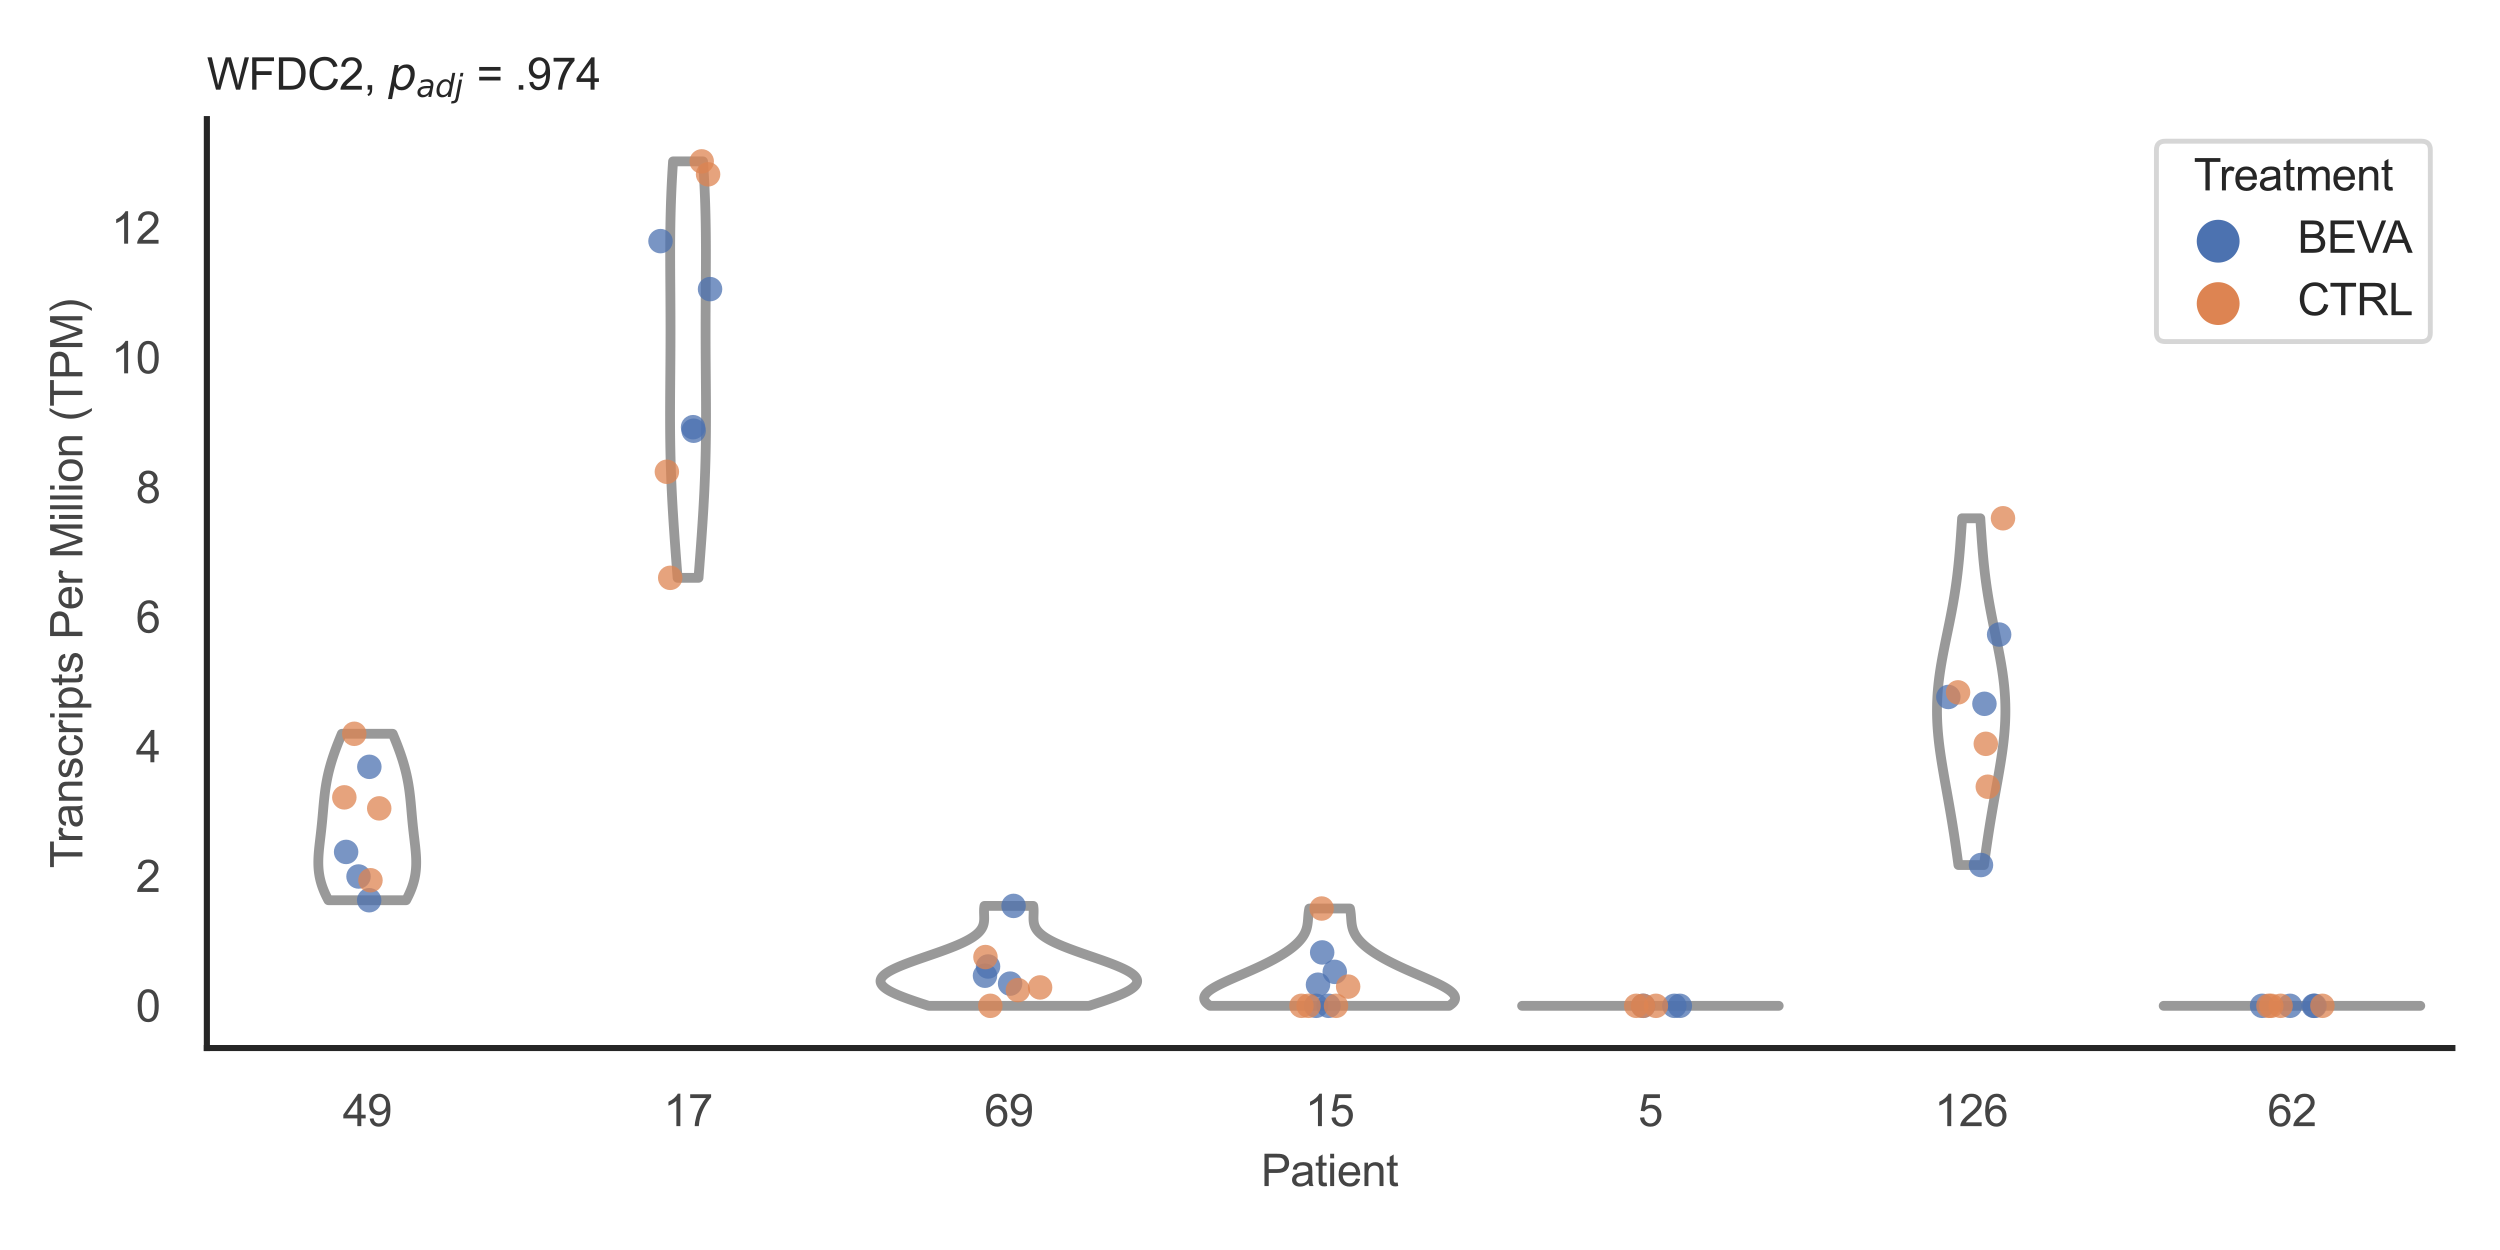 <?xml version="1.0" encoding="utf-8" standalone="no"?>
<!DOCTYPE svg PUBLIC "-//W3C//DTD SVG 1.1//EN"
  "http://www.w3.org/Graphics/SVG/1.1/DTD/svg11.dtd">
<svg xmlns:xlink="http://www.w3.org/1999/xlink" width="510.236pt" height="255.118pt" viewBox="0 0 510.236 255.118" xmlns="http://www.w3.org/2000/svg" version="1.1">
 <defs>
  <style type="text/css">*{stroke-linejoin: round; stroke-linecap: butt}</style>
 </defs>
 <g id="figure_1">
  <g id="patch_1">
   <path d="M 0 255.118 
L 510.236 255.118 
L 510.236 0 
L 0 0 
z
" style="fill: #ffffff"/>
  </g>
  <g id="axes_1">
   <g id="patch_2">
    <path d="M 42.22 213.898 
L 500.516 213.898 
L 500.516 24.32 
L 42.22 24.32 
z
" style="fill: #ffffff"/>
   </g>
   <g id="matplotlib.axis_1">
    <g id="xtick_1">
     <g id="text_1">
      <!-- 49 -->
      <g style="fill: #444444" transform="translate(69.951 229.84)scale(0.09 -0.09)">
       <defs>
        <path id="ArialMT-34" d="M 2069 0 
L 2069 1097 
L 81 1097 
L 81 1613 
L 2172 4581 
L 2631 4581 
L 2631 1613 
L 3250 1613 
L 3250 1097 
L 2631 1097 
L 2631 0 
L 2069 0 
z
M 2069 1613 
L 2069 3678 
L 634 1613 
L 2069 1613 
z
" transform="scale(0.016)"/>
        <path id="ArialMT-39" d="M 350 1059 
L 891 1109 
Q 959 728 1153 556 
Q 1347 384 1650 384 
Q 1909 384 2104 503 
Q 2300 622 2425 820 
Q 2550 1019 2634 1356 
Q 2719 1694 2719 2044 
Q 2719 2081 2716 2156 
Q 2547 1888 2255 1720 
Q 1963 1553 1622 1553 
Q 1053 1553 659 1965 
Q 266 2378 266 3053 
Q 266 3750 677 4175 
Q 1088 4600 1706 4600 
Q 2153 4600 2523 4359 
Q 2894 4119 3086 3673 
Q 3278 3228 3278 2384 
Q 3278 1506 3087 986 
Q 2897 466 2520 194 
Q 2144 -78 1638 -78 
Q 1100 -78 759 220 
Q 419 519 350 1059 
z
M 2653 3081 
Q 2653 3566 2395 3850 
Q 2138 4134 1775 4134 
Q 1400 4134 1122 3828 
Q 844 3522 844 3034 
Q 844 2597 1108 2323 
Q 1372 2050 1759 2050 
Q 2150 2050 2401 2323 
Q 2653 2597 2653 3081 
z
" transform="scale(0.016)"/>
       </defs>
       <use xlink:href="#ArialMT-34"/>
       <use xlink:href="#ArialMT-39" x="55.615"/>
      </g>
     </g>
    </g>
    <g id="xtick_2">
     <g id="text_2">
      <!-- 17 -->
      <g style="fill: #444444" transform="translate(135.421 229.84)scale(0.09 -0.09)">
       <defs>
        <path id="ArialMT-31" d="M 2384 0 
L 1822 0 
L 1822 3584 
Q 1619 3391 1289 3197 
Q 959 3003 697 2906 
L 697 3450 
Q 1169 3672 1522 3987 
Q 1875 4303 2022 4600 
L 2384 4600 
L 2384 0 
z
" transform="scale(0.016)"/>
        <path id="ArialMT-37" d="M 303 3981 
L 303 4522 
L 3269 4522 
L 3269 4084 
Q 2831 3619 2401 2847 
Q 1972 2075 1738 1259 
Q 1569 684 1522 0 
L 944 0 
Q 953 541 1156 1306 
Q 1359 2072 1739 2783 
Q 2119 3494 2547 3981 
L 303 3981 
z
" transform="scale(0.016)"/>
       </defs>
       <use xlink:href="#ArialMT-31"/>
       <use xlink:href="#ArialMT-37" x="55.615"/>
      </g>
     </g>
    </g>
    <g id="xtick_3">
     <g id="text_3">
      <!-- 69 -->
      <g style="fill: #444444" transform="translate(200.892 229.84)scale(0.09 -0.09)">
       <defs>
        <path id="ArialMT-36" d="M 3184 3459 
L 2625 3416 
Q 2550 3747 2413 3897 
Q 2184 4138 1850 4138 
Q 1581 4138 1378 3988 
Q 1113 3794 959 3422 
Q 806 3050 800 2363 
Q 1003 2672 1297 2822 
Q 1591 2972 1913 2972 
Q 2475 2972 2870 2558 
Q 3266 2144 3266 1488 
Q 3266 1056 3080 686 
Q 2894 316 2569 119 
Q 2244 -78 1831 -78 
Q 1128 -78 684 439 
Q 241 956 241 2144 
Q 241 3472 731 4075 
Q 1159 4600 1884 4600 
Q 2425 4600 2770 4297 
Q 3116 3994 3184 3459 
z
M 888 1484 
Q 888 1194 1011 928 
Q 1134 663 1356 523 
Q 1578 384 1822 384 
Q 2178 384 2434 671 
Q 2691 959 2691 1453 
Q 2691 1928 2437 2201 
Q 2184 2475 1800 2475 
Q 1419 2475 1153 2201 
Q 888 1928 888 1484 
z
" transform="scale(0.016)"/>
       </defs>
       <use xlink:href="#ArialMT-36"/>
       <use xlink:href="#ArialMT-39" x="55.615"/>
      </g>
     </g>
    </g>
    <g id="xtick_4">
     <g id="text_4">
      <!-- 15 -->
      <g style="fill: #444444" transform="translate(266.363 229.84)scale(0.09 -0.09)">
       <defs>
        <path id="ArialMT-35" d="M 266 1200 
L 856 1250 
Q 922 819 1161 601 
Q 1400 384 1738 384 
Q 2144 384 2425 690 
Q 2706 997 2706 1503 
Q 2706 1984 2436 2262 
Q 2166 2541 1728 2541 
Q 1456 2541 1237 2417 
Q 1019 2294 894 2097 
L 366 2166 
L 809 4519 
L 3088 4519 
L 3088 3981 
L 1259 3981 
L 1013 2750 
Q 1425 3038 1878 3038 
Q 2478 3038 2890 2622 
Q 3303 2206 3303 1553 
Q 3303 931 2941 478 
Q 2500 -78 1738 -78 
Q 1113 -78 717 272 
Q 322 622 266 1200 
z
" transform="scale(0.016)"/>
       </defs>
       <use xlink:href="#ArialMT-31"/>
       <use xlink:href="#ArialMT-35" x="55.615"/>
      </g>
     </g>
    </g>
    <g id="xtick_5">
     <g id="text_5">
      <!-- 5 -->
      <g style="fill: #444444" transform="translate(334.337 229.84)scale(0.09 -0.09)">
       <use xlink:href="#ArialMT-35"/>
      </g>
     </g>
    </g>
    <g id="xtick_6">
     <g id="text_6">
      <!-- 126 -->
      <g style="fill: #444444" transform="translate(394.803 229.84)scale(0.09 -0.09)">
       <defs>
        <path id="ArialMT-32" d="M 3222 541 
L 3222 0 
L 194 0 
Q 188 203 259 391 
Q 375 700 629 1000 
Q 884 1300 1366 1694 
Q 2113 2306 2375 2664 
Q 2638 3022 2638 3341 
Q 2638 3675 2398 3904 
Q 2159 4134 1775 4134 
Q 1369 4134 1125 3890 
Q 881 3647 878 3216 
L 300 3275 
Q 359 3922 746 4261 
Q 1134 4600 1788 4600 
Q 2447 4600 2831 4234 
Q 3216 3869 3216 3328 
Q 3216 3053 3103 2787 
Q 2991 2522 2730 2228 
Q 2469 1934 1863 1422 
Q 1356 997 1212 845 
Q 1069 694 975 541 
L 3222 541 
z
" transform="scale(0.016)"/>
       </defs>
       <use xlink:href="#ArialMT-31"/>
       <use xlink:href="#ArialMT-32" x="55.615"/>
       <use xlink:href="#ArialMT-36" x="111.23"/>
      </g>
     </g>
    </g>
    <g id="xtick_7">
     <g id="text_7">
      <!-- 62 -->
      <g style="fill: #444444" transform="translate(462.776 229.84)scale(0.09 -0.09)">
       <use xlink:href="#ArialMT-36"/>
       <use xlink:href="#ArialMT-32" x="55.615"/>
      </g>
     </g>
    </g>
    <g id="text_8">
     <!-- Patient -->
     <g style="fill: #444444" transform="translate(257.359 242.071)scale(0.09 -0.09)">
      <defs>
       <path id="ArialMT-50" d="M 494 0 
L 494 4581 
L 2222 4581 
Q 2678 4581 2919 4538 
Q 3256 4481 3484 4323 
Q 3713 4166 3852 3881 
Q 3991 3597 3991 3256 
Q 3991 2672 3619 2267 
Q 3247 1863 2275 1863 
L 1100 1863 
L 1100 0 
L 494 0 
z
M 1100 2403 
L 2284 2403 
Q 2872 2403 3119 2622 
Q 3366 2841 3366 3238 
Q 3366 3525 3220 3729 
Q 3075 3934 2838 4000 
Q 2684 4041 2272 4041 
L 1100 4041 
L 1100 2403 
z
" transform="scale(0.016)"/>
       <path id="ArialMT-61" d="M 2588 409 
Q 2275 144 1986 34 
Q 1697 -75 1366 -75 
Q 819 -75 525 192 
Q 231 459 231 875 
Q 231 1119 342 1320 
Q 453 1522 633 1644 
Q 813 1766 1038 1828 
Q 1203 1872 1538 1913 
Q 2219 1994 2541 2106 
Q 2544 2222 2544 2253 
Q 2544 2597 2384 2738 
Q 2169 2928 1744 2928 
Q 1347 2928 1158 2789 
Q 969 2650 878 2297 
L 328 2372 
Q 403 2725 575 2942 
Q 747 3159 1072 3276 
Q 1397 3394 1825 3394 
Q 2250 3394 2515 3294 
Q 2781 3194 2906 3042 
Q 3031 2891 3081 2659 
Q 3109 2516 3109 2141 
L 3109 1391 
Q 3109 606 3145 398 
Q 3181 191 3288 0 
L 2700 0 
Q 2613 175 2588 409 
z
M 2541 1666 
Q 2234 1541 1622 1453 
Q 1275 1403 1131 1340 
Q 988 1278 909 1158 
Q 831 1038 831 891 
Q 831 666 1001 516 
Q 1172 366 1500 366 
Q 1825 366 2078 508 
Q 2331 650 2450 897 
Q 2541 1088 2541 1459 
L 2541 1666 
z
" transform="scale(0.016)"/>
       <path id="ArialMT-74" d="M 1650 503 
L 1731 6 
Q 1494 -44 1306 -44 
Q 1000 -44 831 53 
Q 663 150 594 308 
Q 525 466 525 972 
L 525 2881 
L 113 2881 
L 113 3319 
L 525 3319 
L 525 4141 
L 1084 4478 
L 1084 3319 
L 1650 3319 
L 1650 2881 
L 1084 2881 
L 1084 941 
Q 1084 700 1114 631 
Q 1144 563 1211 522 
Q 1278 481 1403 481 
Q 1497 481 1650 503 
z
" transform="scale(0.016)"/>
       <path id="ArialMT-69" d="M 425 3934 
L 425 4581 
L 988 4581 
L 988 3934 
L 425 3934 
z
M 425 0 
L 425 3319 
L 988 3319 
L 988 0 
L 425 0 
z
" transform="scale(0.016)"/>
       <path id="ArialMT-65" d="M 2694 1069 
L 3275 997 
Q 3138 488 2766 206 
Q 2394 -75 1816 -75 
Q 1088 -75 661 373 
Q 234 822 234 1631 
Q 234 2469 665 2931 
Q 1097 3394 1784 3394 
Q 2450 3394 2872 2941 
Q 3294 2488 3294 1666 
Q 3294 1616 3291 1516 
L 816 1516 
Q 847 969 1125 678 
Q 1403 388 1819 388 
Q 2128 388 2347 550 
Q 2566 713 2694 1069 
z
M 847 1978 
L 2700 1978 
Q 2663 2397 2488 2606 
Q 2219 2931 1791 2931 
Q 1403 2931 1139 2672 
Q 875 2413 847 1978 
z
" transform="scale(0.016)"/>
       <path id="ArialMT-6e" d="M 422 0 
L 422 3319 
L 928 3319 
L 928 2847 
Q 1294 3394 1984 3394 
Q 2284 3394 2536 3286 
Q 2788 3178 2913 3003 
Q 3038 2828 3088 2588 
Q 3119 2431 3119 2041 
L 3119 0 
L 2556 0 
L 2556 2019 
Q 2556 2363 2490 2533 
Q 2425 2703 2258 2804 
Q 2091 2906 1866 2906 
Q 1506 2906 1245 2678 
Q 984 2450 984 1813 
L 984 0 
L 422 0 
z
" transform="scale(0.016)"/>
      </defs>
      <use xlink:href="#ArialMT-50"/>
      <use xlink:href="#ArialMT-61" x="66.699"/>
      <use xlink:href="#ArialMT-74" x="122.314"/>
      <use xlink:href="#ArialMT-69" x="150.098"/>
      <use xlink:href="#ArialMT-65" x="172.314"/>
      <use xlink:href="#ArialMT-6e" x="227.93"/>
      <use xlink:href="#ArialMT-74" x="283.545"/>
     </g>
    </g>
   </g>
   <g id="matplotlib.axis_2">
    <g id="ytick_1">
     <g id="text_9">
      <!-- 0 -->
      <g style="fill: #444444" transform="translate(27.715 208.502)scale(0.09 -0.09)">
       <defs>
        <path id="ArialMT-30" d="M 266 2259 
Q 266 3072 433 3567 
Q 600 4063 929 4331 
Q 1259 4600 1759 4600 
Q 2128 4600 2406 4451 
Q 2684 4303 2865 4023 
Q 3047 3744 3150 3342 
Q 3253 2941 3253 2259 
Q 3253 1453 3087 958 
Q 2922 463 2592 192 
Q 2263 -78 1759 -78 
Q 1097 -78 719 397 
Q 266 969 266 2259 
z
M 844 2259 
Q 844 1131 1108 757 
Q 1372 384 1759 384 
Q 2147 384 2411 759 
Q 2675 1134 2675 2259 
Q 2675 3391 2411 3762 
Q 2147 4134 1753 4134 
Q 1366 4134 1134 3806 
Q 844 3388 844 2259 
z
" transform="scale(0.016)"/>
       </defs>
       <use xlink:href="#ArialMT-30"/>
      </g>
     </g>
    </g>
    <g id="ytick_2">
     <g id="text_10">
      <!-- 2 -->
      <g style="fill: #444444" transform="translate(27.715 182.04)scale(0.09 -0.09)">
       <use xlink:href="#ArialMT-32"/>
      </g>
     </g>
    </g>
    <g id="ytick_3">
     <g id="text_11">
      <!-- 4 -->
      <g style="fill: #444444" transform="translate(27.715 155.578)scale(0.09 -0.09)">
       <use xlink:href="#ArialMT-34"/>
      </g>
     </g>
    </g>
    <g id="ytick_4">
     <g id="text_12">
      <!-- 6 -->
      <g style="fill: #444444" transform="translate(27.715 129.115)scale(0.09 -0.09)">
       <use xlink:href="#ArialMT-36"/>
      </g>
     </g>
    </g>
    <g id="ytick_5">
     <g id="text_13">
      <!-- 8 -->
      <g style="fill: #444444" transform="translate(27.715 102.653)scale(0.09 -0.09)">
       <defs>
        <path id="ArialMT-38" d="M 1131 2484 
Q 781 2613 612 2850 
Q 444 3088 444 3419 
Q 444 3919 803 4259 
Q 1163 4600 1759 4600 
Q 2359 4600 2725 4251 
Q 3091 3903 3091 3403 
Q 3091 3084 2923 2848 
Q 2756 2613 2416 2484 
Q 2838 2347 3058 2040 
Q 3278 1734 3278 1309 
Q 3278 722 2862 322 
Q 2447 -78 1769 -78 
Q 1091 -78 675 323 
Q 259 725 259 1325 
Q 259 1772 486 2073 
Q 713 2375 1131 2484 
z
M 1019 3438 
Q 1019 3113 1228 2906 
Q 1438 2700 1772 2700 
Q 2097 2700 2305 2904 
Q 2513 3109 2513 3406 
Q 2513 3716 2298 3927 
Q 2084 4138 1766 4138 
Q 1444 4138 1231 3931 
Q 1019 3725 1019 3438 
z
M 838 1322 
Q 838 1081 952 856 
Q 1066 631 1291 507 
Q 1516 384 1775 384 
Q 2178 384 2440 643 
Q 2703 903 2703 1303 
Q 2703 1709 2433 1975 
Q 2163 2241 1756 2241 
Q 1359 2241 1098 1978 
Q 838 1716 838 1322 
z
" transform="scale(0.016)"/>
       </defs>
       <use xlink:href="#ArialMT-38"/>
      </g>
     </g>
    </g>
    <g id="ytick_6">
     <g id="text_14">
      <!-- 10 -->
      <g style="fill: #444444" transform="translate(22.71 76.191)scale(0.09 -0.09)">
       <use xlink:href="#ArialMT-31"/>
       <use xlink:href="#ArialMT-30" x="55.615"/>
      </g>
     </g>
    </g>
    <g id="ytick_7">
     <g id="text_15">
      <!-- 12 -->
      <g style="fill: #444444" transform="translate(22.71 49.729)scale(0.09 -0.09)">
       <use xlink:href="#ArialMT-31"/>
       <use xlink:href="#ArialMT-32" x="55.615"/>
      </g>
     </g>
    </g>
    <g id="text_16">
     <!-- Transcripts Per Million (TPM) -->
     <g style="fill: #444444" transform="translate(16.816 177.194)rotate(-90)scale(0.09 -0.09)">
      <defs>
       <path id="ArialMT-54" d="M 1659 0 
L 1659 4041 
L 150 4041 
L 150 4581 
L 3781 4581 
L 3781 4041 
L 2266 4041 
L 2266 0 
L 1659 0 
z
" transform="scale(0.016)"/>
       <path id="ArialMT-72" d="M 416 0 
L 416 3319 
L 922 3319 
L 922 2816 
Q 1116 3169 1280 3281 
Q 1444 3394 1641 3394 
Q 1925 3394 2219 3213 
L 2025 2691 
Q 1819 2813 1613 2813 
Q 1428 2813 1281 2702 
Q 1134 2591 1072 2394 
Q 978 2094 978 1738 
L 978 0 
L 416 0 
z
" transform="scale(0.016)"/>
       <path id="ArialMT-73" d="M 197 991 
L 753 1078 
Q 800 744 1014 566 
Q 1228 388 1613 388 
Q 2000 388 2187 545 
Q 2375 703 2375 916 
Q 2375 1106 2209 1216 
Q 2094 1291 1634 1406 
Q 1016 1563 777 1677 
Q 538 1791 414 1992 
Q 291 2194 291 2438 
Q 291 2659 392 2848 
Q 494 3038 669 3163 
Q 800 3259 1026 3326 
Q 1253 3394 1513 3394 
Q 1903 3394 2198 3281 
Q 2494 3169 2634 2976 
Q 2775 2784 2828 2463 
L 2278 2388 
Q 2241 2644 2061 2787 
Q 1881 2931 1553 2931 
Q 1166 2931 1000 2803 
Q 834 2675 834 2503 
Q 834 2394 903 2306 
Q 972 2216 1119 2156 
Q 1203 2125 1616 2013 
Q 2213 1853 2448 1751 
Q 2684 1650 2818 1456 
Q 2953 1263 2953 975 
Q 2953 694 2789 445 
Q 2625 197 2315 61 
Q 2006 -75 1616 -75 
Q 969 -75 630 194 
Q 291 463 197 991 
z
" transform="scale(0.016)"/>
       <path id="ArialMT-63" d="M 2588 1216 
L 3141 1144 
Q 3050 572 2676 248 
Q 2303 -75 1759 -75 
Q 1078 -75 664 370 
Q 250 816 250 1647 
Q 250 2184 428 2587 
Q 606 2991 970 3192 
Q 1334 3394 1763 3394 
Q 2303 3394 2647 3120 
Q 2991 2847 3088 2344 
L 2541 2259 
Q 2463 2594 2264 2762 
Q 2066 2931 1784 2931 
Q 1359 2931 1093 2626 
Q 828 2322 828 1663 
Q 828 994 1084 691 
Q 1341 388 1753 388 
Q 2084 388 2306 591 
Q 2528 794 2588 1216 
z
" transform="scale(0.016)"/>
       <path id="ArialMT-70" d="M 422 -1272 
L 422 3319 
L 934 3319 
L 934 2888 
Q 1116 3141 1344 3267 
Q 1572 3394 1897 3394 
Q 2322 3394 2647 3175 
Q 2972 2956 3137 2557 
Q 3303 2159 3303 1684 
Q 3303 1175 3120 767 
Q 2938 359 2589 142 
Q 2241 -75 1856 -75 
Q 1575 -75 1351 44 
Q 1128 163 984 344 
L 984 -1272 
L 422 -1272 
z
M 931 1641 
Q 931 1000 1190 694 
Q 1450 388 1819 388 
Q 2194 388 2461 705 
Q 2728 1022 2728 1688 
Q 2728 2322 2467 2637 
Q 2206 2953 1844 2953 
Q 1484 2953 1207 2617 
Q 931 2281 931 1641 
z
" transform="scale(0.016)"/>
       <path id="ArialMT-20" transform="scale(0.016)"/>
       <path id="ArialMT-4d" d="M 475 0 
L 475 4581 
L 1388 4581 
L 2472 1338 
Q 2622 884 2691 659 
Q 2769 909 2934 1394 
L 4031 4581 
L 4847 4581 
L 4847 0 
L 4263 0 
L 4263 3834 
L 2931 0 
L 2384 0 
L 1059 3900 
L 1059 0 
L 475 0 
z
" transform="scale(0.016)"/>
       <path id="ArialMT-6c" d="M 409 0 
L 409 4581 
L 972 4581 
L 972 0 
L 409 0 
z
" transform="scale(0.016)"/>
       <path id="ArialMT-6f" d="M 213 1659 
Q 213 2581 725 3025 
Q 1153 3394 1769 3394 
Q 2453 3394 2887 2945 
Q 3322 2497 3322 1706 
Q 3322 1066 3130 698 
Q 2938 331 2570 128 
Q 2203 -75 1769 -75 
Q 1072 -75 642 372 
Q 213 819 213 1659 
z
M 791 1659 
Q 791 1022 1069 705 
Q 1347 388 1769 388 
Q 2188 388 2466 706 
Q 2744 1025 2744 1678 
Q 2744 2294 2464 2611 
Q 2184 2928 1769 2928 
Q 1347 2928 1069 2612 
Q 791 2297 791 1659 
z
" transform="scale(0.016)"/>
       <path id="ArialMT-28" d="M 1497 -1347 
Q 1031 -759 709 28 
Q 388 816 388 1659 
Q 388 2403 628 3084 
Q 909 3875 1497 4659 
L 1900 4659 
Q 1522 4009 1400 3731 
Q 1209 3300 1100 2831 
Q 966 2247 966 1656 
Q 966 153 1900 -1347 
L 1497 -1347 
z
" transform="scale(0.016)"/>
       <path id="ArialMT-29" d="M 791 -1347 
L 388 -1347 
Q 1322 153 1322 1656 
Q 1322 2244 1188 2822 
Q 1081 3291 891 3722 
Q 769 4003 388 4659 
L 791 4659 
Q 1378 3875 1659 3084 
Q 1900 2403 1900 1659 
Q 1900 816 1576 28 
Q 1253 -759 791 -1347 
z
" transform="scale(0.016)"/>
      </defs>
      <use xlink:href="#ArialMT-54"/>
      <use xlink:href="#ArialMT-72" x="57.334"/>
      <use xlink:href="#ArialMT-61" x="90.635"/>
      <use xlink:href="#ArialMT-6e" x="146.25"/>
      <use xlink:href="#ArialMT-73" x="201.865"/>
      <use xlink:href="#ArialMT-63" x="251.865"/>
      <use xlink:href="#ArialMT-72" x="301.865"/>
      <use xlink:href="#ArialMT-69" x="335.166"/>
      <use xlink:href="#ArialMT-70" x="357.383"/>
      <use xlink:href="#ArialMT-74" x="412.998"/>
      <use xlink:href="#ArialMT-73" x="440.781"/>
      <use xlink:href="#ArialMT-20" x="490.781"/>
      <use xlink:href="#ArialMT-50" x="518.564"/>
      <use xlink:href="#ArialMT-65" x="585.264"/>
      <use xlink:href="#ArialMT-72" x="640.879"/>
      <use xlink:href="#ArialMT-20" x="674.18"/>
      <use xlink:href="#ArialMT-4d" x="701.963"/>
      <use xlink:href="#ArialMT-69" x="785.264"/>
      <use xlink:href="#ArialMT-6c" x="807.48"/>
      <use xlink:href="#ArialMT-6c" x="829.697"/>
      <use xlink:href="#ArialMT-69" x="851.914"/>
      <use xlink:href="#ArialMT-6f" x="874.131"/>
      <use xlink:href="#ArialMT-6e" x="929.746"/>
      <use xlink:href="#ArialMT-20" x="985.361"/>
      <use xlink:href="#ArialMT-28" x="1013.145"/>
      <use xlink:href="#ArialMT-54" x="1046.445"/>
      <use xlink:href="#ArialMT-50" x="1107.529"/>
      <use xlink:href="#ArialMT-4d" x="1174.229"/>
      <use xlink:href="#ArialMT-29" x="1257.529"/>
     </g>
    </g>
   </g>
   <g id="PolyCollection_1">
    <defs>
     <path id="m34b4f9fcfd" d="M 82.889 -71.388 
L 67.022 -71.388 
L 66.842 -71.731 
L 66.668 -72.074 
L 66.502 -72.417 
L 66.343 -72.76 
L 66.192 -73.103 
L 66.049 -73.446 
L 65.915 -73.789 
L 65.79 -74.132 
L 65.674 -74.475 
L 65.567 -74.819 
L 65.469 -75.162 
L 65.38 -75.505 
L 65.301 -75.848 
L 65.23 -76.191 
L 65.169 -76.534 
L 65.116 -76.877 
L 65.072 -77.22 
L 65.036 -77.563 
L 65.008 -77.906 
L 64.987 -78.249 
L 64.974 -78.593 
L 64.967 -78.936 
L 64.967 -79.279 
L 64.973 -79.622 
L 64.984 -79.965 
L 65 -80.308 
L 65.021 -80.651 
L 65.046 -80.994 
L 65.074 -81.337 
L 65.105 -81.68 
L 65.139 -82.023 
L 65.175 -82.367 
L 65.212 -82.71 
L 65.251 -83.053 
L 65.291 -83.396 
L 65.331 -83.739 
L 65.371 -84.082 
L 65.412 -84.425 
L 65.452 -84.768 
L 65.491 -85.111 
L 65.53 -85.454 
L 65.569 -85.797 
L 65.606 -86.141 
L 65.642 -86.484 
L 65.677 -86.827 
L 65.712 -87.17 
L 65.745 -87.513 
L 65.777 -87.856 
L 65.809 -88.199 
L 65.84 -88.542 
L 65.871 -88.885 
L 65.901 -89.228 
L 65.931 -89.572 
L 65.961 -89.915 
L 65.991 -90.258 
L 66.022 -90.601 
L 66.053 -90.944 
L 66.085 -91.287 
L 66.119 -91.63 
L 66.154 -91.973 
L 66.19 -92.316 
L 66.228 -92.659 
L 66.269 -93.002 
L 66.311 -93.346 
L 66.356 -93.689 
L 66.404 -94.032 
L 66.454 -94.375 
L 66.508 -94.718 
L 66.564 -95.061 
L 66.624 -95.404 
L 66.687 -95.747 
L 66.753 -96.09 
L 66.822 -96.433 
L 66.896 -96.776 
L 66.972 -97.12 
L 67.052 -97.463 
L 67.136 -97.806 
L 67.224 -98.149 
L 67.315 -98.492 
L 67.409 -98.835 
L 67.507 -99.178 
L 67.608 -99.521 
L 67.713 -99.864 
L 67.821 -100.207 
L 67.932 -100.55 
L 68.046 -100.894 
L 68.164 -101.237 
L 68.284 -101.58 
L 68.407 -101.923 
L 68.533 -102.266 
L 68.661 -102.609 
L 68.791 -102.952 
L 68.924 -103.295 
L 69.059 -103.638 
L 69.196 -103.981 
L 69.334 -104.324 
L 69.474 -104.668 
L 69.615 -105.011 
L 69.758 -105.354 
L 80.153 -105.354 
L 80.153 -105.354 
L 80.296 -105.011 
L 80.437 -104.668 
L 80.577 -104.324 
L 80.715 -103.981 
L 80.852 -103.638 
L 80.987 -103.295 
L 81.12 -102.952 
L 81.25 -102.609 
L 81.378 -102.266 
L 81.504 -101.923 
L 81.627 -101.58 
L 81.747 -101.237 
L 81.864 -100.894 
L 81.979 -100.55 
L 82.09 -100.207 
L 82.198 -99.864 
L 82.303 -99.521 
L 82.404 -99.178 
L 82.502 -98.835 
L 82.596 -98.492 
L 82.687 -98.149 
L 82.775 -97.806 
L 82.858 -97.463 
L 82.939 -97.12 
L 83.015 -96.776 
L 83.088 -96.433 
L 83.158 -96.09 
L 83.224 -95.747 
L 83.287 -95.404 
L 83.347 -95.061 
L 83.403 -94.718 
L 83.456 -94.375 
L 83.507 -94.032 
L 83.555 -93.689 
L 83.6 -93.346 
L 83.642 -93.002 
L 83.682 -92.659 
L 83.721 -92.316 
L 83.757 -91.973 
L 83.792 -91.63 
L 83.826 -91.287 
L 83.858 -90.944 
L 83.889 -90.601 
L 83.92 -90.258 
L 83.95 -89.915 
L 83.98 -89.572 
L 84.01 -89.228 
L 84.04 -88.885 
L 84.071 -88.542 
L 84.102 -88.199 
L 84.133 -87.856 
L 84.166 -87.513 
L 84.199 -87.17 
L 84.234 -86.827 
L 84.269 -86.484 
L 84.305 -86.141 
L 84.342 -85.797 
L 84.38 -85.454 
L 84.419 -85.111 
L 84.459 -84.768 
L 84.499 -84.425 
L 84.54 -84.082 
L 84.58 -83.739 
L 84.62 -83.396 
L 84.66 -83.053 
L 84.699 -82.71 
L 84.736 -82.367 
L 84.772 -82.023 
L 84.806 -81.68 
L 84.837 -81.337 
L 84.865 -80.994 
L 84.89 -80.651 
L 84.91 -80.308 
L 84.927 -79.965 
L 84.938 -79.622 
L 84.944 -79.279 
L 84.943 -78.936 
L 84.937 -78.593 
L 84.924 -78.249 
L 84.903 -77.906 
L 84.875 -77.563 
L 84.839 -77.22 
L 84.795 -76.877 
L 84.742 -76.534 
L 84.68 -76.191 
L 84.61 -75.848 
L 84.53 -75.505 
L 84.442 -75.162 
L 84.344 -74.819 
L 84.237 -74.475 
L 84.121 -74.132 
L 83.995 -73.789 
L 83.862 -73.446 
L 83.719 -73.103 
L 83.568 -72.76 
L 83.409 -72.417 
L 83.243 -72.074 
L 83.069 -71.731 
L 82.889 -71.388 
z
" style="stroke: #999999; stroke-width: 2"/>
    </defs>
    <g clip-path="url(#p9c49a299aa)">
     <use xlink:href="#m34b4f9fcfd" x="0" y="255.118" style="fill: #ffffff; stroke: #999999; stroke-width: 2"/>
    </g>
   </g>
   <g id="PolyCollection_2">
    <defs>
     <path id="m62fee6648e" d="M 142.562 -137.185 
L 138.291 -137.185 
L 138.225 -138.044 
L 138.159 -138.903 
L 138.094 -139.761 
L 138.029 -140.62 
L 137.964 -141.478 
L 137.9 -142.337 
L 137.836 -143.195 
L 137.774 -144.054 
L 137.712 -144.912 
L 137.651 -145.771 
L 137.592 -146.629 
L 137.533 -147.488 
L 137.476 -148.347 
L 137.421 -149.205 
L 137.368 -150.064 
L 137.316 -150.922 
L 137.266 -151.781 
L 137.218 -152.639 
L 137.172 -153.498 
L 137.129 -154.356 
L 137.088 -155.215 
L 137.049 -156.073 
L 137.012 -156.932 
L 136.978 -157.79 
L 136.947 -158.649 
L 136.918 -159.508 
L 136.892 -160.366 
L 136.868 -161.225 
L 136.846 -162.083 
L 136.828 -162.942 
L 136.811 -163.8 
L 136.797 -164.659 
L 136.785 -165.517 
L 136.776 -166.376 
L 136.768 -167.234 
L 136.763 -168.093 
L 136.759 -168.951 
L 136.758 -169.81 
L 136.757 -170.669 
L 136.758 -171.527 
L 136.761 -172.386 
L 136.765 -173.244 
L 136.769 -174.103 
L 136.774 -174.961 
L 136.78 -175.82 
L 136.787 -176.678 
L 136.793 -177.537 
L 136.8 -178.395 
L 136.807 -179.254 
L 136.813 -180.112 
L 136.82 -180.971 
L 136.825 -181.83 
L 136.831 -182.688 
L 136.835 -183.547 
L 136.839 -184.405 
L 136.842 -185.264 
L 136.844 -186.122 
L 136.846 -186.981 
L 136.846 -187.839 
L 136.846 -188.698 
L 136.844 -189.556 
L 136.842 -190.415 
L 136.839 -191.273 
L 136.835 -192.132 
L 136.831 -192.991 
L 136.826 -193.849 
L 136.821 -194.708 
L 136.815 -195.566 
L 136.81 -196.425 
L 136.804 -197.283 
L 136.798 -198.142 
L 136.793 -199 
L 136.789 -199.859 
L 136.785 -200.717 
L 136.782 -201.576 
L 136.78 -202.435 
L 136.779 -203.293 
L 136.78 -204.152 
L 136.782 -205.01 
L 136.786 -205.869 
L 136.793 -206.727 
L 136.801 -207.586 
L 136.812 -208.444 
L 136.825 -209.303 
L 136.84 -210.161 
L 136.859 -211.02 
L 136.88 -211.878 
L 136.904 -212.737 
L 136.931 -213.596 
L 136.961 -214.454 
L 136.994 -215.313 
L 137.03 -216.171 
L 137.069 -217.03 
L 137.111 -217.888 
L 137.156 -218.747 
L 137.204 -219.605 
L 137.255 -220.464 
L 137.309 -221.322 
L 137.365 -222.181 
L 143.487 -222.181 
L 143.487 -222.181 
L 143.544 -221.322 
L 143.597 -220.464 
L 143.648 -219.605 
L 143.697 -218.747 
L 143.742 -217.888 
L 143.784 -217.03 
L 143.823 -216.171 
L 143.859 -215.313 
L 143.892 -214.454 
L 143.922 -213.596 
L 143.949 -212.737 
L 143.973 -211.878 
L 143.994 -211.02 
L 144.012 -210.161 
L 144.028 -209.303 
L 144.041 -208.444 
L 144.052 -207.586 
L 144.06 -206.727 
L 144.066 -205.869 
L 144.071 -205.01 
L 144.073 -204.152 
L 144.074 -203.293 
L 144.073 -202.435 
L 144.071 -201.576 
L 144.068 -200.717 
L 144.064 -199.859 
L 144.059 -199 
L 144.054 -198.142 
L 144.049 -197.283 
L 144.043 -196.425 
L 144.037 -195.566 
L 144.032 -194.708 
L 144.026 -193.849 
L 144.022 -192.991 
L 144.017 -192.132 
L 144.013 -191.273 
L 144.01 -190.415 
L 144.008 -189.556 
L 144.007 -188.698 
L 144.006 -187.839 
L 144.007 -186.981 
L 144.008 -186.122 
L 144.01 -185.264 
L 144.013 -184.405 
L 144.017 -183.547 
L 144.022 -182.688 
L 144.027 -181.83 
L 144.033 -180.971 
L 144.039 -180.112 
L 144.046 -179.254 
L 144.053 -178.395 
L 144.059 -177.537 
L 144.066 -176.678 
L 144.072 -175.82 
L 144.078 -174.961 
L 144.084 -174.103 
L 144.088 -173.244 
L 144.092 -172.386 
L 144.094 -171.527 
L 144.095 -170.669 
L 144.095 -169.81 
L 144.093 -168.951 
L 144.09 -168.093 
L 144.084 -167.234 
L 144.077 -166.376 
L 144.067 -165.517 
L 144.056 -164.659 
L 144.042 -163.8 
L 144.025 -162.942 
L 144.006 -162.083 
L 143.985 -161.225 
L 143.961 -160.366 
L 143.935 -159.508 
L 143.906 -158.649 
L 143.874 -157.79 
L 143.84 -156.932 
L 143.804 -156.073 
L 143.765 -155.215 
L 143.724 -154.356 
L 143.68 -153.498 
L 143.634 -152.639 
L 143.587 -151.781 
L 143.537 -150.922 
L 143.485 -150.064 
L 143.431 -149.205 
L 143.376 -148.347 
L 143.319 -147.488 
L 143.261 -146.629 
L 143.202 -145.771 
L 143.141 -144.912 
L 143.079 -144.054 
L 143.016 -143.195 
L 142.953 -142.337 
L 142.889 -141.478 
L 142.824 -140.62 
L 142.759 -139.761 
L 142.693 -138.903 
L 142.628 -138.044 
L 142.562 -137.185 
z
" style="stroke: #999999; stroke-width: 2"/>
    </defs>
    <g clip-path="url(#p9c49a299aa)">
     <use xlink:href="#m62fee6648e" x="0" y="255.118" style="fill: #ffffff; stroke: #999999; stroke-width: 2"/>
    </g>
   </g>
   <g id="PolyCollection_3">
    <defs>
     <path id="mec4206ff2f" d="M 222.266 -49.837 
L 189.528 -49.837 
L 188.892 -50.043 
L 188.261 -50.249 
L 187.636 -50.455 
L 187.02 -50.661 
L 186.415 -50.867 
L 185.823 -51.073 
L 185.247 -51.279 
L 184.689 -51.485 
L 184.151 -51.691 
L 183.635 -51.897 
L 183.143 -52.103 
L 182.678 -52.309 
L 182.24 -52.515 
L 181.833 -52.721 
L 181.457 -52.926 
L 181.115 -53.132 
L 180.807 -53.338 
L 180.535 -53.544 
L 180.3 -53.75 
L 180.104 -53.956 
L 179.946 -54.162 
L 179.827 -54.368 
L 179.748 -54.574 
L 179.709 -54.78 
L 179.71 -54.986 
L 179.751 -55.192 
L 179.831 -55.398 
L 179.951 -55.604 
L 180.109 -55.81 
L 180.305 -56.016 
L 180.537 -56.222 
L 180.805 -56.428 
L 181.107 -56.634 
L 181.442 -56.84 
L 181.808 -57.046 
L 182.204 -57.252 
L 182.627 -57.457 
L 183.077 -57.663 
L 183.55 -57.869 
L 184.046 -58.075 
L 184.562 -58.281 
L 185.095 -58.487 
L 185.644 -58.693 
L 186.207 -58.899 
L 186.781 -59.105 
L 187.364 -59.311 
L 187.954 -59.517 
L 188.549 -59.723 
L 189.146 -59.929 
L 189.743 -60.135 
L 190.339 -60.341 
L 190.931 -60.547 
L 191.517 -60.753 
L 192.095 -60.959 
L 192.664 -61.165 
L 193.221 -61.371 
L 193.765 -61.577 
L 194.295 -61.783 
L 194.808 -61.988 
L 195.304 -62.194 
L 195.781 -62.4 
L 196.239 -62.606 
L 196.676 -62.812 
L 197.091 -63.018 
L 197.484 -63.224 
L 197.854 -63.43 
L 198.201 -63.636 
L 198.525 -63.842 
L 198.825 -64.048 
L 199.101 -64.254 
L 199.354 -64.46 
L 199.584 -64.666 
L 199.792 -64.872 
L 199.978 -65.078 
L 200.142 -65.284 
L 200.286 -65.49 
L 200.411 -65.696 
L 200.517 -65.902 
L 200.607 -66.108 
L 200.68 -66.314 
L 200.739 -66.519 
L 200.785 -66.725 
L 200.819 -66.931 
L 200.842 -67.137 
L 200.857 -67.343 
L 200.865 -67.549 
L 200.867 -67.755 
L 200.864 -67.961 
L 200.859 -68.167 
L 200.852 -68.373 
L 200.845 -68.579 
L 200.839 -68.785 
L 200.835 -68.991 
L 200.835 -69.197 
L 200.84 -69.403 
L 200.849 -69.609 
L 200.865 -69.815 
L 200.888 -70.021 
L 200.918 -70.227 
L 210.877 -70.227 
L 210.877 -70.227 
L 210.907 -70.021 
L 210.929 -69.815 
L 210.945 -69.609 
L 210.955 -69.403 
L 210.959 -69.197 
L 210.959 -68.991 
L 210.955 -68.785 
L 210.95 -68.579 
L 210.942 -68.373 
L 210.936 -68.167 
L 210.93 -67.961 
L 210.928 -67.755 
L 210.929 -67.549 
L 210.937 -67.343 
L 210.952 -67.137 
L 210.976 -66.931 
L 211.01 -66.725 
L 211.055 -66.519 
L 211.114 -66.314 
L 211.188 -66.108 
L 211.277 -65.902 
L 211.384 -65.696 
L 211.508 -65.49 
L 211.652 -65.284 
L 211.817 -65.078 
L 212.003 -64.872 
L 212.21 -64.666 
L 212.44 -64.46 
L 212.693 -64.254 
L 212.97 -64.048 
L 213.27 -63.842 
L 213.593 -63.636 
L 213.94 -63.43 
L 214.31 -63.224 
L 214.703 -63.018 
L 215.119 -62.812 
L 215.555 -62.606 
L 216.013 -62.4 
L 216.49 -62.194 
L 216.986 -61.988 
L 217.5 -61.783 
L 218.029 -61.577 
L 218.573 -61.371 
L 219.131 -61.165 
L 219.699 -60.959 
L 220.278 -60.753 
L 220.864 -60.547 
L 221.455 -60.341 
L 222.051 -60.135 
L 222.648 -59.929 
L 223.246 -59.723 
L 223.84 -59.517 
L 224.43 -59.311 
L 225.013 -59.105 
L 225.587 -58.899 
L 226.15 -58.693 
L 226.699 -58.487 
L 227.233 -58.281 
L 227.748 -58.075 
L 228.244 -57.869 
L 228.718 -57.663 
L 229.167 -57.457 
L 229.591 -57.252 
L 229.986 -57.046 
L 230.353 -56.84 
L 230.687 -56.634 
L 230.989 -56.428 
L 231.257 -56.222 
L 231.49 -56.016 
L 231.685 -55.81 
L 231.843 -55.604 
L 231.963 -55.398 
L 232.044 -55.192 
L 232.085 -54.986 
L 232.086 -54.78 
L 232.047 -54.574 
L 231.968 -54.368 
L 231.849 -54.162 
L 231.691 -53.956 
L 231.494 -53.75 
L 231.259 -53.544 
L 230.987 -53.338 
L 230.68 -53.132 
L 230.337 -52.926 
L 229.961 -52.721 
L 229.554 -52.515 
L 229.117 -52.309 
L 228.651 -52.103 
L 228.159 -51.897 
L 227.643 -51.691 
L 227.105 -51.485 
L 226.547 -51.279 
L 225.971 -51.073 
L 225.379 -50.867 
L 224.774 -50.661 
L 224.158 -50.455 
L 223.534 -50.249 
L 222.902 -50.043 
L 222.266 -49.837 
z
" style="stroke: #999999; stroke-width: 2"/>
    </defs>
    <g clip-path="url(#p9c49a299aa)">
     <use xlink:href="#mec4206ff2f" x="0" y="255.118" style="fill: #ffffff; stroke: #999999; stroke-width: 2"/>
    </g>
   </g>
   <g id="PolyCollection_4">
    <defs>
     <path id="mf4504df4fc" d="M 295.773 -49.837 
L 246.963 -49.837 
L 246.672 -50.038 
L 246.42 -50.238 
L 246.209 -50.439 
L 246.038 -50.639 
L 245.909 -50.84 
L 245.82 -51.041 
L 245.771 -51.241 
L 245.762 -51.442 
L 245.791 -51.642 
L 245.859 -51.843 
L 245.963 -52.043 
L 246.103 -52.244 
L 246.276 -52.444 
L 246.481 -52.645 
L 246.717 -52.846 
L 246.981 -53.046 
L 247.272 -53.247 
L 247.587 -53.447 
L 247.926 -53.648 
L 248.284 -53.848 
L 248.662 -54.049 
L 249.056 -54.249 
L 249.465 -54.45 
L 249.886 -54.65 
L 250.319 -54.851 
L 250.76 -55.052 
L 251.209 -55.252 
L 251.664 -55.453 
L 252.122 -55.653 
L 252.584 -55.854 
L 253.047 -56.054 
L 253.51 -56.255 
L 253.972 -56.455 
L 254.432 -56.656 
L 254.889 -56.857 
L 255.342 -57.057 
L 255.79 -57.258 
L 256.233 -57.458 
L 256.67 -57.659 
L 257.101 -57.859 
L 257.524 -58.06 
L 257.94 -58.26 
L 258.349 -58.461 
L 258.749 -58.662 
L 259.141 -58.862 
L 259.525 -59.063 
L 259.9 -59.263 
L 260.266 -59.464 
L 260.623 -59.664 
L 260.971 -59.865 
L 261.31 -60.065 
L 261.64 -60.266 
L 261.959 -60.467 
L 262.27 -60.667 
L 262.571 -60.868 
L 262.861 -61.068 
L 263.142 -61.269 
L 263.413 -61.469 
L 263.674 -61.67 
L 263.925 -61.87 
L 264.165 -62.071 
L 264.394 -62.272 
L 264.613 -62.472 
L 264.822 -62.673 
L 265.019 -62.873 
L 265.206 -63.074 
L 265.382 -63.274 
L 265.547 -63.475 
L 265.701 -63.675 
L 265.845 -63.876 
L 265.978 -64.077 
L 266.101 -64.277 
L 266.213 -64.478 
L 266.316 -64.678 
L 266.408 -64.879 
L 266.492 -65.079 
L 266.567 -65.28 
L 266.633 -65.48 
L 266.691 -65.681 
L 266.742 -65.882 
L 266.786 -66.082 
L 266.824 -66.283 
L 266.857 -66.483 
L 266.885 -66.684 
L 266.909 -66.884 
L 266.929 -67.085 
L 266.947 -67.285 
L 266.963 -67.486 
L 266.978 -67.687 
L 266.993 -67.887 
L 267.008 -68.088 
L 267.025 -68.288 
L 267.043 -68.489 
L 267.064 -68.689 
L 267.087 -68.89 
L 267.114 -69.09 
L 267.145 -69.291 
L 267.181 -69.492 
L 267.221 -69.692 
L 275.515 -69.692 
L 275.515 -69.692 
L 275.556 -69.492 
L 275.591 -69.291 
L 275.622 -69.09 
L 275.649 -68.89 
L 275.673 -68.689 
L 275.693 -68.489 
L 275.711 -68.288 
L 275.728 -68.088 
L 275.743 -67.887 
L 275.758 -67.687 
L 275.773 -67.486 
L 275.789 -67.285 
L 275.807 -67.085 
L 275.828 -66.884 
L 275.851 -66.684 
L 275.879 -66.483 
L 275.912 -66.283 
L 275.95 -66.082 
L 275.994 -65.882 
L 276.045 -65.681 
L 276.103 -65.48 
L 276.17 -65.28 
L 276.244 -65.079 
L 276.328 -64.879 
L 276.421 -64.678 
L 276.523 -64.478 
L 276.636 -64.277 
L 276.758 -64.077 
L 276.891 -63.876 
L 277.035 -63.675 
L 277.189 -63.475 
L 277.354 -63.274 
L 277.53 -63.074 
L 277.717 -62.873 
L 277.915 -62.673 
L 278.123 -62.472 
L 278.342 -62.272 
L 278.572 -62.071 
L 278.812 -61.87 
L 279.062 -61.67 
L 279.323 -61.469 
L 279.594 -61.269 
L 279.875 -61.068 
L 280.166 -60.868 
L 280.466 -60.667 
L 280.777 -60.467 
L 281.097 -60.266 
L 281.426 -60.065 
L 281.765 -59.865 
L 282.113 -59.664 
L 282.47 -59.464 
L 282.836 -59.263 
L 283.211 -59.063 
L 283.595 -58.862 
L 283.987 -58.662 
L 284.387 -58.461 
L 284.796 -58.26 
L 285.212 -58.06 
L 285.635 -57.859 
L 286.066 -57.659 
L 286.503 -57.458 
L 286.946 -57.258 
L 287.394 -57.057 
L 287.847 -56.857 
L 288.304 -56.656 
L 288.764 -56.455 
L 289.226 -56.255 
L 289.689 -56.054 
L 290.152 -55.854 
L 290.614 -55.653 
L 291.073 -55.453 
L 291.527 -55.252 
L 291.976 -55.052 
L 292.418 -54.851 
L 292.85 -54.65 
L 293.271 -54.45 
L 293.68 -54.249 
L 294.074 -54.049 
L 294.452 -53.848 
L 294.811 -53.648 
L 295.149 -53.447 
L 295.464 -53.247 
L 295.755 -53.046 
L 296.019 -52.846 
L 296.255 -52.645 
L 296.46 -52.444 
L 296.634 -52.244 
L 296.773 -52.043 
L 296.877 -51.843 
L 296.945 -51.642 
L 296.974 -51.442 
L 296.965 -51.241 
L 296.917 -51.041 
L 296.827 -50.84 
L 296.698 -50.639 
L 296.527 -50.439 
L 296.316 -50.238 
L 296.064 -50.038 
L 295.773 -49.837 
z
" style="stroke: #999999; stroke-width: 2"/>
    </defs>
    <g clip-path="url(#p9c49a299aa)">
     <use xlink:href="#mf4504df4fc" x="0" y="255.118" style="fill: #ffffff; stroke: #999999; stroke-width: 2"/>
    </g>
   </g>
   <g id="PolyCollection_5">
    <defs>
     <path id="me666d0dd14" d="M 404.919 -78.571 
L 399.701 -78.571 
L 399.605 -79.286 
L 399.507 -80 
L 399.408 -80.715 
L 399.307 -81.43 
L 399.205 -82.145 
L 399.101 -82.86 
L 398.995 -83.575 
L 398.887 -84.29 
L 398.778 -85.005 
L 398.666 -85.719 
L 398.553 -86.434 
L 398.437 -87.149 
L 398.32 -87.864 
L 398.201 -88.579 
L 398.08 -89.294 
L 397.958 -90.009 
L 397.834 -90.723 
L 397.709 -91.438 
L 397.582 -92.153 
L 397.455 -92.868 
L 397.327 -93.583 
L 397.199 -94.298 
L 397.072 -95.013 
L 396.944 -95.727 
L 396.818 -96.442 
L 396.694 -97.157 
L 396.571 -97.872 
L 396.451 -98.587 
L 396.334 -99.302 
L 396.22 -100.017 
L 396.111 -100.732 
L 396.007 -101.446 
L 395.908 -102.161 
L 395.815 -102.876 
L 395.729 -103.591 
L 395.65 -104.306 
L 395.578 -105.021 
L 395.515 -105.736 
L 395.46 -106.45 
L 395.414 -107.165 
L 395.378 -107.88 
L 395.351 -108.595 
L 395.335 -109.31 
L 395.329 -110.025 
L 395.333 -110.74 
L 395.347 -111.455 
L 395.372 -112.169 
L 395.408 -112.884 
L 395.454 -113.599 
L 395.509 -114.314 
L 395.575 -115.029 
L 395.65 -115.744 
L 395.735 -116.459 
L 395.828 -117.173 
L 395.929 -117.888 
L 396.037 -118.603 
L 396.153 -119.318 
L 396.275 -120.033 
L 396.403 -120.748 
L 396.536 -121.463 
L 396.673 -122.178 
L 396.814 -122.892 
L 396.957 -123.607 
L 397.103 -124.322 
L 397.25 -125.037 
L 397.397 -125.752 
L 397.545 -126.467 
L 397.691 -127.182 
L 397.837 -127.896 
L 397.98 -128.611 
L 398.121 -129.326 
L 398.259 -130.041 
L 398.394 -130.756 
L 398.525 -131.471 
L 398.651 -132.186 
L 398.774 -132.901 
L 398.891 -133.615 
L 399.004 -134.33 
L 399.112 -135.045 
L 399.215 -135.76 
L 399.313 -136.475 
L 399.406 -137.19 
L 399.494 -137.905 
L 399.578 -138.619 
L 399.657 -139.334 
L 399.732 -140.049 
L 399.803 -140.764 
L 399.87 -141.479 
L 399.933 -142.194 
L 399.994 -142.909 
L 400.052 -143.624 
L 400.107 -144.338 
L 400.161 -145.053 
L 400.212 -145.768 
L 400.262 -146.483 
L 400.311 -147.198 
L 400.359 -147.913 
L 400.406 -148.628 
L 400.454 -149.342 
L 404.166 -149.342 
L 404.166 -149.342 
L 404.213 -148.628 
L 404.261 -147.913 
L 404.309 -147.198 
L 404.358 -146.483 
L 404.408 -145.768 
L 404.459 -145.053 
L 404.513 -144.338 
L 404.568 -143.624 
L 404.626 -142.909 
L 404.686 -142.194 
L 404.75 -141.479 
L 404.817 -140.764 
L 404.888 -140.049 
L 404.963 -139.334 
L 405.042 -138.619 
L 405.126 -137.905 
L 405.214 -137.19 
L 405.307 -136.475 
L 405.405 -135.76 
L 405.508 -135.045 
L 405.616 -134.33 
L 405.728 -133.615 
L 405.846 -132.901 
L 405.968 -132.186 
L 406.095 -131.471 
L 406.226 -130.756 
L 406.36 -130.041 
L 406.499 -129.326 
L 406.64 -128.611 
L 406.783 -127.896 
L 406.928 -127.182 
L 407.075 -126.467 
L 407.223 -125.752 
L 407.37 -125.037 
L 407.517 -124.322 
L 407.663 -123.607 
L 407.806 -122.892 
L 407.947 -122.178 
L 408.084 -121.463 
L 408.217 -120.748 
L 408.344 -120.033 
L 408.467 -119.318 
L 408.582 -118.603 
L 408.691 -117.888 
L 408.792 -117.173 
L 408.885 -116.459 
L 408.97 -115.744 
L 409.045 -115.029 
L 409.11 -114.314 
L 409.166 -113.599 
L 409.212 -112.884 
L 409.247 -112.169 
L 409.273 -111.455 
L 409.287 -110.74 
L 409.291 -110.025 
L 409.285 -109.31 
L 409.268 -108.595 
L 409.242 -107.88 
L 409.206 -107.165 
L 409.16 -106.45 
L 409.105 -105.736 
L 409.042 -105.021 
L 408.97 -104.306 
L 408.891 -103.591 
L 408.805 -102.876 
L 408.712 -102.161 
L 408.613 -101.446 
L 408.508 -100.732 
L 408.399 -100.017 
L 408.286 -99.302 
L 408.169 -98.587 
L 408.049 -97.872 
L 407.926 -97.157 
L 407.802 -96.442 
L 407.675 -95.727 
L 407.548 -95.013 
L 407.42 -94.298 
L 407.293 -93.583 
L 407.165 -92.868 
L 407.038 -92.153 
L 406.911 -91.438 
L 406.786 -90.723 
L 406.662 -90.009 
L 406.54 -89.294 
L 406.419 -88.579 
L 406.3 -87.864 
L 406.182 -87.149 
L 406.067 -86.434 
L 405.954 -85.719 
L 405.842 -85.005 
L 405.733 -84.29 
L 405.625 -83.575 
L 405.519 -82.86 
L 405.415 -82.145 
L 405.312 -81.43 
L 405.212 -80.715 
L 405.113 -80 
L 405.015 -79.286 
L 404.919 -78.571 
z
" style="stroke: #999999; stroke-width: 2"/>
    </defs>
    <g clip-path="url(#p9c49a299aa)">
     <use xlink:href="#me666d0dd14" x="0" y="255.118" style="fill: #ffffff; stroke: #999999; stroke-width: 2"/>
    </g>
   </g>
   <g id="PathCollection_1"/>
   <g id="PathCollection_2"/>
   <g id="line2d_1">
    <path d="M 310.651 205.281 
L 363.027 205.281 
" clip-path="url(#p9c49a299aa)" style="fill: none; stroke: #999999; stroke-width: 2; stroke-linecap: round"/>
   </g>
   <g id="line2d_2">
    <path d="M 441.592 205.281 
L 493.969 205.281 
" clip-path="url(#p9c49a299aa)" style="fill: none; stroke: #999999; stroke-width: 2; stroke-linecap: round"/>
   </g>
   <g id="patch_3">
    <path d="M 42.22 213.898 
L 42.22 24.32 
" style="fill: none; stroke: #262626; stroke-width: 1.25; stroke-linejoin: miter; stroke-linecap: square"/>
   </g>
   <g id="patch_4">
    <path d="M 42.22 213.898 
L 500.516 213.898 
" style="fill: none; stroke: #262626; stroke-width: 1.25; stroke-linejoin: miter; stroke-linecap: square"/>
   </g>
   <g id="PathCollection_3">
    <defs>
     <path id="C0_0_3380a297c1" d="M 0 2.5 
C 0.663 2.5 1.299 2.237 1.768 1.768 
C 2.237 1.299 2.5 0.663 2.5 -0 
C 2.5 -0.663 2.237 -1.299 1.768 -1.768 
C 1.299 -2.237 0.663 -2.5 0 -2.5 
C -0.663 -2.5 -1.299 -2.237 -1.768 -1.768 
C -2.237 -1.299 -2.5 -0.663 -2.5 0 
C -2.5 0.663 -2.237 1.299 -1.768 1.768 
C -1.299 2.237 -0.663 2.5 0 2.5 
z
"/>
    </defs>
    <g clip-path="url(#p9c49a299aa)">
     <use xlink:href="#C0_0_3380a297c1" x="75.344" y="183.731" style="fill: #4c72b0; fill-opacity: 0.75"/>
    </g>
    <g clip-path="url(#p9c49a299aa)">
     <use xlink:href="#C0_0_3380a297c1" x="75.38" y="156.505" style="fill: #4c72b0; fill-opacity: 0.75"/>
    </g>
    <g clip-path="url(#p9c49a299aa)">
     <use xlink:href="#C0_0_3380a297c1" x="70.641" y="173.872" style="fill: #4c72b0; fill-opacity: 0.75"/>
    </g>
    <g clip-path="url(#p9c49a299aa)">
     <use xlink:href="#C0_0_3380a297c1" x="73.175" y="178.887" style="fill: #4c72b0; fill-opacity: 0.75"/>
    </g>
    <g clip-path="url(#p9c49a299aa)">
     <use xlink:href="#C0_0_3380a297c1" x="75.609" y="179.652" style="fill: #dd8452; fill-opacity: 0.75"/>
    </g>
    <g clip-path="url(#p9c49a299aa)">
     <use xlink:href="#C0_0_3380a297c1" x="72.305" y="149.764" style="fill: #dd8452; fill-opacity: 0.75"/>
    </g>
    <g clip-path="url(#p9c49a299aa)">
     <use xlink:href="#C0_0_3380a297c1" x="77.397" y="164.985" style="fill: #dd8452; fill-opacity: 0.75"/>
    </g>
    <g clip-path="url(#p9c49a299aa)">
     <use xlink:href="#C0_0_3380a297c1" x="70.277" y="162.736" style="fill: #dd8452; fill-opacity: 0.75"/>
    </g>
   </g>
   <g id="PathCollection_4">
    <defs>
     <path id="C1_0_ab81de66fa" d="M 0 2.5 
C 0.663 2.5 1.299 2.237 1.768 1.768 
C 2.237 1.299 2.5 0.663 2.5 -0 
C 2.5 -0.663 2.237 -1.299 1.768 -1.768 
C 1.299 -2.237 0.663 -2.5 0 -2.5 
C -0.663 -2.5 -1.299 -2.237 -1.768 -1.768 
C -2.237 -1.299 -2.5 -0.663 -2.5 0 
C -2.5 0.663 -2.237 1.299 -1.768 1.768 
C -1.299 2.237 -0.663 2.5 0 2.5 
z
"/>
    </defs>
    <g clip-path="url(#p9c49a299aa)">
     <use xlink:href="#C1_0_ab81de66fa" x="144.916" y="59.007" style="fill: #4c72b0; fill-opacity: 0.75"/>
    </g>
    <g clip-path="url(#p9c49a299aa)">
     <use xlink:href="#C1_0_ab81de66fa" x="141.57" y="87.911" style="fill: #4c72b0; fill-opacity: 0.75"/>
    </g>
    <g clip-path="url(#p9c49a299aa)">
     <use xlink:href="#C1_0_ab81de66fa" x="134.804" y="49.212" style="fill: #4c72b0; fill-opacity: 0.75"/>
    </g>
    <g clip-path="url(#p9c49a299aa)">
     <use xlink:href="#C1_0_ab81de66fa" x="141.45" y="87.187" style="fill: #4c72b0; fill-opacity: 0.75"/>
    </g>
    <g clip-path="url(#p9c49a299aa)">
     <use xlink:href="#C1_0_ab81de66fa" x="144.515" y="35.579" style="fill: #dd8452; fill-opacity: 0.75"/>
    </g>
    <g clip-path="url(#p9c49a299aa)">
     <use xlink:href="#C1_0_ab81de66fa" x="143.214" y="32.937" style="fill: #dd8452; fill-opacity: 0.75"/>
    </g>
    <g clip-path="url(#p9c49a299aa)">
     <use xlink:href="#C1_0_ab81de66fa" x="136.105" y="96.287" style="fill: #dd8452; fill-opacity: 0.75"/>
    </g>
    <g clip-path="url(#p9c49a299aa)">
     <use xlink:href="#C1_0_ab81de66fa" x="136.787" y="117.933" style="fill: #dd8452; fill-opacity: 0.75"/>
    </g>
   </g>
   <g id="PathCollection_5">
    <defs>
     <path id="C2_0_051803cc92" d="M 0 2.5 
C 0.663 2.5 1.299 2.237 1.768 1.768 
C 2.237 1.299 2.5 0.663 2.5 -0 
C 2.5 -0.663 2.237 -1.299 1.768 -1.768 
C 1.299 -2.237 0.663 -2.5 0 -2.5 
C -0.663 -2.5 -1.299 -2.237 -1.768 -1.768 
C -2.237 -1.299 -2.5 -0.663 -2.5 0 
C -2.5 0.663 -2.237 1.299 -1.768 1.768 
C -1.299 2.237 -0.663 2.5 0 2.5 
z
"/>
    </defs>
    <g clip-path="url(#p9c49a299aa)">
     <use xlink:href="#C2_0_051803cc92" x="206.156" y="200.753" style="fill: #4c72b0; fill-opacity: 0.75"/>
    </g>
    <g clip-path="url(#p9c49a299aa)">
     <use xlink:href="#C2_0_051803cc92" x="201.656" y="197.257" style="fill: #4c72b0; fill-opacity: 0.75"/>
    </g>
    <g clip-path="url(#p9c49a299aa)">
     <use xlink:href="#C2_0_051803cc92" x="206.866" y="184.891" style="fill: #4c72b0; fill-opacity: 0.75"/>
    </g>
    <g clip-path="url(#p9c49a299aa)">
     <use xlink:href="#C2_0_051803cc92" x="201.031" y="199.139" style="fill: #4c72b0; fill-opacity: 0.75"/>
    </g>
    <g clip-path="url(#p9c49a299aa)">
     <use xlink:href="#C2_0_051803cc92" x="201.126" y="195.331" style="fill: #dd8452; fill-opacity: 0.75"/>
    </g>
    <g clip-path="url(#p9c49a299aa)">
     <use xlink:href="#C2_0_051803cc92" x="207.745" y="202.077" style="fill: #dd8452; fill-opacity: 0.75"/>
    </g>
    <g clip-path="url(#p9c49a299aa)">
     <use xlink:href="#C2_0_051803cc92" x="212.275" y="201.528" style="fill: #dd8452; fill-opacity: 0.75"/>
    </g>
    <g clip-path="url(#p9c49a299aa)">
     <use xlink:href="#C2_0_051803cc92" x="202.12" y="205.281" style="fill: #dd8452; fill-opacity: 0.75"/>
    </g>
   </g>
   <g id="PathCollection_6">
    <defs>
     <path id="C3_0_d704502d42" d="M 0 2.5 
C 0.663 2.5 1.299 2.237 1.768 1.768 
C 2.237 1.299 2.5 0.663 2.5 -0 
C 2.5 -0.663 2.237 -1.299 1.768 -1.768 
C 1.299 -2.237 0.663 -2.5 0 -2.5 
C -0.663 -2.5 -1.299 -2.237 -1.768 -1.768 
C -2.237 -1.299 -2.5 -0.663 -2.5 0 
C -2.5 0.663 -2.237 1.299 -1.768 1.768 
C -1.299 2.237 -0.663 2.5 0 2.5 
z
"/>
    </defs>
    <g clip-path="url(#p9c49a299aa)">
     <use xlink:href="#C3_0_d704502d42" x="272.419" y="198.351" style="fill: #4c72b0; fill-opacity: 0.75"/>
    </g>
    <g clip-path="url(#p9c49a299aa)">
     <use xlink:href="#C3_0_d704502d42" x="268.993" y="200.975" style="fill: #4c72b0; fill-opacity: 0.75"/>
    </g>
    <g clip-path="url(#p9c49a299aa)">
     <use xlink:href="#C3_0_d704502d42" x="271.143" y="205.281" style="fill: #4c72b0; fill-opacity: 0.75"/>
    </g>
    <g clip-path="url(#p9c49a299aa)">
     <use xlink:href="#C3_0_d704502d42" x="269.85" y="194.387" style="fill: #4c72b0; fill-opacity: 0.75"/>
    </g>
    <g clip-path="url(#p9c49a299aa)">
     <use xlink:href="#C3_0_d704502d42" x="268.613" y="205.281" style="fill: #4c72b0; fill-opacity: 0.75"/>
    </g>
    <g clip-path="url(#p9c49a299aa)">
     <use xlink:href="#C3_0_d704502d42" x="269.741" y="185.426" style="fill: #dd8452; fill-opacity: 0.75"/>
    </g>
    <g clip-path="url(#p9c49a299aa)">
     <use xlink:href="#C3_0_d704502d42" x="272.672" y="205.281" style="fill: #dd8452; fill-opacity: 0.75"/>
    </g>
    <g clip-path="url(#p9c49a299aa)">
     <use xlink:href="#C3_0_d704502d42" x="267.073" y="205.281" style="fill: #dd8452; fill-opacity: 0.75"/>
    </g>
    <g clip-path="url(#p9c49a299aa)">
     <use xlink:href="#C3_0_d704502d42" x="265.619" y="205.281" style="fill: #dd8452; fill-opacity: 0.75"/>
    </g>
    <g clip-path="url(#p9c49a299aa)">
     <use xlink:href="#C3_0_d704502d42" x="275.148" y="201.362" style="fill: #dd8452; fill-opacity: 0.75"/>
    </g>
   </g>
   <g id="PathCollection_7">
    <defs>
     <path id="C4_0_f6b1e23493" d="M 0 2.5 
C 0.663 2.5 1.299 2.237 1.768 1.768 
C 2.237 1.299 2.5 0.663 2.5 -0 
C 2.5 -0.663 2.237 -1.299 1.768 -1.768 
C 1.299 -2.237 0.663 -2.5 0 -2.5 
C -0.663 -2.5 -1.299 -2.237 -1.768 -1.768 
C -2.237 -1.299 -2.5 -0.663 -2.5 0 
C -2.5 0.663 -2.237 1.299 -1.768 1.768 
C -1.299 2.237 -0.663 2.5 0 2.5 
z
"/>
    </defs>
    <g clip-path="url(#p9c49a299aa)">
     <use xlink:href="#C4_0_f6b1e23493" x="335.363" y="205.281" style="fill: #4c72b0; fill-opacity: 0.75"/>
    </g>
    <g clip-path="url(#p9c49a299aa)">
     <use xlink:href="#C4_0_f6b1e23493" x="342.848" y="205.281" style="fill: #4c72b0; fill-opacity: 0.75"/>
    </g>
    <g clip-path="url(#p9c49a299aa)">
     <use xlink:href="#C4_0_f6b1e23493" x="341.725" y="205.281" style="fill: #4c72b0; fill-opacity: 0.75"/>
    </g>
    <g clip-path="url(#p9c49a299aa)">
     <use xlink:href="#C4_0_f6b1e23493" x="337.962" y="205.281" style="fill: #dd8452; fill-opacity: 0.75"/>
    </g>
    <g clip-path="url(#p9c49a299aa)">
     <use xlink:href="#C4_0_f6b1e23493" x="335.335" y="205.281" style="fill: #dd8452; fill-opacity: 0.75"/>
    </g>
    <g clip-path="url(#p9c49a299aa)">
     <use xlink:href="#C4_0_f6b1e23493" x="333.939" y="205.281" style="fill: #dd8452; fill-opacity: 0.75"/>
    </g>
   </g>
   <g id="PathCollection_8">
    <defs>
     <path id="C5_0_07cf64f569" d="M 0 2.5 
C 0.663 2.5 1.299 2.237 1.768 1.768 
C 2.237 1.299 2.5 0.663 2.5 -0 
C 2.5 -0.663 2.237 -1.299 1.768 -1.768 
C 1.299 -2.237 0.663 -2.5 0 -2.5 
C -0.663 -2.5 -1.299 -2.237 -1.768 -1.768 
C -2.237 -1.299 -2.5 -0.663 -2.5 0 
C -2.5 0.663 -2.237 1.299 -1.768 1.768 
C -1.299 2.237 -0.663 2.5 0 2.5 
z
"/>
    </defs>
    <g clip-path="url(#p9c49a299aa)">
     <use xlink:href="#C5_0_07cf64f569" x="397.642" y="142.246" style="fill: #4c72b0; fill-opacity: 0.75"/>
    </g>
    <g clip-path="url(#p9c49a299aa)">
     <use xlink:href="#C5_0_07cf64f569" x="408.012" y="129.509" style="fill: #4c72b0; fill-opacity: 0.75"/>
    </g>
    <g clip-path="url(#p9c49a299aa)">
     <use xlink:href="#C5_0_07cf64f569" x="404.306" y="176.547" style="fill: #4c72b0; fill-opacity: 0.75"/>
    </g>
    <g clip-path="url(#p9c49a299aa)">
     <use xlink:href="#C5_0_07cf64f569" x="405.014" y="143.643" style="fill: #4c72b0; fill-opacity: 0.75"/>
    </g>
    <g clip-path="url(#p9c49a299aa)">
     <use xlink:href="#C5_0_07cf64f569" x="405.289" y="151.81" style="fill: #dd8452; fill-opacity: 0.75"/>
    </g>
    <g clip-path="url(#p9c49a299aa)">
     <use xlink:href="#C5_0_07cf64f569" x="405.697" y="160.567" style="fill: #dd8452; fill-opacity: 0.75"/>
    </g>
    <g clip-path="url(#p9c49a299aa)">
     <use xlink:href="#C5_0_07cf64f569" x="408.799" y="105.776" style="fill: #dd8452; fill-opacity: 0.75"/>
    </g>
    <g clip-path="url(#p9c49a299aa)">
     <use xlink:href="#C5_0_07cf64f569" x="399.627" y="141.309" style="fill: #dd8452; fill-opacity: 0.75"/>
    </g>
   </g>
   <g id="PathCollection_9">
    <defs>
     <path id="C6_0_775f95360a" d="M 0 2.5 
C 0.663 2.5 1.299 2.237 1.768 1.768 
C 2.237 1.299 2.5 0.663 2.5 -0 
C 2.5 -0.663 2.237 -1.299 1.768 -1.768 
C 1.299 -2.237 0.663 -2.5 0 -2.5 
C -0.663 -2.5 -1.299 -2.237 -1.768 -1.768 
C -2.237 -1.299 -2.5 -0.663 -2.5 0 
C -2.5 0.663 -2.237 1.299 -1.768 1.768 
C -1.299 2.237 -0.663 2.5 0 2.5 
z
"/>
    </defs>
    <g clip-path="url(#p9c49a299aa)">
     <use xlink:href="#C6_0_775f95360a" x="467.381" y="205.281" style="fill: #4c72b0; fill-opacity: 0.75"/>
    </g>
    <g clip-path="url(#p9c49a299aa)">
     <use xlink:href="#C6_0_775f95360a" x="472.217" y="205.281" style="fill: #4c72b0; fill-opacity: 0.75"/>
    </g>
    <g clip-path="url(#p9c49a299aa)">
     <use xlink:href="#C6_0_775f95360a" x="472.396" y="205.281" style="fill: #4c72b0; fill-opacity: 0.75"/>
    </g>
    <g clip-path="url(#p9c49a299aa)">
     <use xlink:href="#C6_0_775f95360a" x="461.677" y="205.281" style="fill: #4c72b0; fill-opacity: 0.75"/>
    </g>
    <g clip-path="url(#p9c49a299aa)">
     <use xlink:href="#C6_0_775f95360a" x="463.562" y="205.281" style="fill: #dd8452; fill-opacity: 0.75"/>
    </g>
    <g clip-path="url(#p9c49a299aa)">
     <use xlink:href="#C6_0_775f95360a" x="465.456" y="205.281" style="fill: #dd8452; fill-opacity: 0.75"/>
    </g>
    <g clip-path="url(#p9c49a299aa)">
     <use xlink:href="#C6_0_775f95360a" x="462.977" y="205.281" style="fill: #dd8452; fill-opacity: 0.75"/>
    </g>
    <g clip-path="url(#p9c49a299aa)">
     <use xlink:href="#C6_0_775f95360a" x="473.992" y="205.281" style="fill: #dd8452; fill-opacity: 0.75"/>
    </g>
   </g>
   <g id="text_17">
    <!-- WFDC2, $p_{adj}$ = .974 -->
    <g style="fill: #262626" transform="translate(42.22 18.32)scale(0.09 -0.09)">
     <defs>
      <path id="ArialMT-57" d="M 1294 0 
L 78 4581 
L 700 4581 
L 1397 1578 
Q 1509 1106 1591 641 
Q 1766 1375 1797 1488 
L 2669 4581 
L 3400 4581 
L 4056 2263 
Q 4303 1400 4413 641 
Q 4500 1075 4641 1638 
L 5359 4581 
L 5969 4581 
L 4713 0 
L 4128 0 
L 3163 3491 
Q 3041 3928 3019 4028 
Q 2947 3713 2884 3491 
L 1913 0 
L 1294 0 
z
" transform="scale(0.016)"/>
      <path id="ArialMT-46" d="M 525 0 
L 525 4581 
L 3616 4581 
L 3616 4041 
L 1131 4041 
L 1131 2622 
L 3281 2622 
L 3281 2081 
L 1131 2081 
L 1131 0 
L 525 0 
z
" transform="scale(0.016)"/>
      <path id="ArialMT-44" d="M 494 0 
L 494 4581 
L 2072 4581 
Q 2606 4581 2888 4516 
Q 3281 4425 3559 4188 
Q 3922 3881 4101 3404 
Q 4281 2928 4281 2316 
Q 4281 1794 4159 1391 
Q 4038 988 3847 723 
Q 3656 459 3429 307 
Q 3203 156 2883 78 
Q 2563 0 2147 0 
L 494 0 
z
M 1100 541 
L 2078 541 
Q 2531 541 2789 625 
Q 3047 709 3200 863 
Q 3416 1078 3536 1442 
Q 3656 1806 3656 2325 
Q 3656 3044 3420 3430 
Q 3184 3816 2847 3947 
Q 2603 4041 2063 4041 
L 1100 4041 
L 1100 541 
z
" transform="scale(0.016)"/>
      <path id="ArialMT-43" d="M 3763 1606 
L 4369 1453 
Q 4178 706 3683 314 
Q 3188 -78 2472 -78 
Q 1731 -78 1267 223 
Q 803 525 561 1097 
Q 319 1669 319 2325 
Q 319 3041 592 3573 
Q 866 4106 1370 4382 
Q 1875 4659 2481 4659 
Q 3169 4659 3637 4309 
Q 4106 3959 4291 3325 
L 3694 3184 
Q 3534 3684 3231 3912 
Q 2928 4141 2469 4141 
Q 1941 4141 1586 3887 
Q 1231 3634 1087 3207 
Q 944 2781 944 2328 
Q 944 1744 1114 1308 
Q 1284 872 1643 656 
Q 2003 441 2422 441 
Q 2931 441 3284 734 
Q 3638 1028 3763 1606 
z
" transform="scale(0.016)"/>
      <path id="ArialMT-2c" d="M 569 0 
L 569 641 
L 1209 641 
L 1209 0 
Q 1209 -353 1084 -570 
Q 959 -788 688 -906 
L 531 -666 
Q 709 -588 793 -436 
Q 878 -284 888 0 
L 569 0 
z
" transform="scale(0.016)"/>
      <path id="DejaVuSans-Oblique-70" d="M 3175 2156 
Q 3175 2616 2975 2859 
Q 2775 3103 2400 3103 
Q 2144 3103 1911 2972 
Q 1678 2841 1497 2591 
Q 1319 2344 1212 1994 
Q 1106 1644 1106 1300 
Q 1106 863 1306 627 
Q 1506 391 1875 391 
Q 2147 391 2380 519 
Q 2613 647 2778 891 
Q 2956 1147 3065 1494 
Q 3175 1841 3175 2156 
z
M 1394 2969 
Q 1625 3272 1939 3428 
Q 2253 3584 2638 3584 
Q 3175 3584 3472 3232 
Q 3769 2881 3769 2247 
Q 3769 1728 3584 1258 
Q 3400 788 3053 416 
Q 2822 169 2531 39 
Q 2241 -91 1919 -91 
Q 1547 -91 1294 64 
Q 1041 219 916 525 
L 556 -1331 
L -19 -1331 
L 922 3500 
L 1497 3500 
L 1394 2969 
z
" transform="scale(0.016)"/>
      <path id="DejaVuSans-Oblique-61" d="M 3438 1997 
L 3047 0 
L 2472 0 
L 2578 531 
Q 2325 219 2001 64 
Q 1678 -91 1281 -91 
Q 834 -91 548 182 
Q 263 456 263 884 
Q 263 1497 752 1853 
Q 1241 2209 2100 2209 
L 2900 2209 
L 2931 2363 
Q 2938 2388 2941 2417 
Q 2944 2447 2944 2509 
Q 2944 2788 2717 2942 
Q 2491 3097 2081 3097 
Q 1800 3097 1504 3025 
Q 1209 2953 897 2809 
L 997 3341 
Q 1322 3463 1633 3523 
Q 1944 3584 2234 3584 
Q 2853 3584 3176 3315 
Q 3500 3047 3500 2534 
Q 3500 2431 3484 2292 
Q 3469 2153 3438 1997 
z
M 2816 1759 
L 2241 1759 
Q 1534 1759 1195 1570 
Q 856 1381 856 984 
Q 856 709 1029 553 
Q 1203 397 1509 397 
Q 1978 397 2328 733 
Q 2678 1069 2791 1631 
L 2816 1759 
z
" transform="scale(0.016)"/>
      <path id="DejaVuSans-Oblique-64" d="M 2675 525 
Q 2444 222 2128 65 
Q 1813 -91 1428 -91 
Q 903 -91 598 267 
Q 294 625 294 1247 
Q 294 1766 478 2236 
Q 663 2706 1013 3078 
Q 1244 3325 1534 3454 
Q 1825 3584 2144 3584 
Q 2481 3584 2739 3421 
Q 2997 3259 3138 2956 
L 3513 4863 
L 4091 4863 
L 3144 0 
L 2566 0 
L 2675 525 
z
M 891 1350 
Q 891 897 1095 644 
Q 1300 391 1663 391 
Q 1931 391 2161 520 
Q 2391 650 2566 903 
Q 2750 1166 2856 1509 
Q 2963 1853 2963 2188 
Q 2963 2622 2758 2865 
Q 2553 3109 2194 3109 
Q 1922 3109 1687 2981 
Q 1453 2853 1288 2613 
Q 1106 2353 998 2009 
Q 891 1666 891 1350 
z
" transform="scale(0.016)"/>
      <path id="DejaVuSans-Oblique-6a" d="M 928 3500 
L 1503 3500 
L 813 -63 
L 809 -78 
Q 694 -675 544 -897 
Q 403 -1106 132 -1218 
Q -138 -1331 -506 -1331 
L -722 -1331 
L -628 -844 
L -481 -844 
Q -144 -844 -1 -703 
Q 141 -563 238 -63 
L 928 3500 
z
M 1197 4863 
L 1772 4863 
L 1631 4134 
L 1056 4134 
L 1197 4863 
z
" transform="scale(0.016)"/>
      <path id="ArialMT-3d" d="M 3381 2694 
L 356 2694 
L 356 3219 
L 3381 3219 
L 3381 2694 
z
M 3381 1303 
L 356 1303 
L 356 1828 
L 3381 1828 
L 3381 1303 
z
" transform="scale(0.016)"/>
      <path id="ArialMT-2e" d="M 581 0 
L 581 641 
L 1222 641 
L 1222 0 
L 581 0 
z
" transform="scale(0.016)"/>
     </defs>
     <use xlink:href="#ArialMT-57" transform="translate(0 0.203)"/>
     <use xlink:href="#ArialMT-46" transform="translate(94.385 0.203)"/>
     <use xlink:href="#ArialMT-44" transform="translate(155.469 0.203)"/>
     <use xlink:href="#ArialMT-43" transform="translate(227.686 0.203)"/>
     <use xlink:href="#ArialMT-32" transform="translate(299.902 0.203)"/>
     <use xlink:href="#ArialMT-2c" transform="translate(355.518 0.203)"/>
     <use xlink:href="#ArialMT-20" transform="translate(383.301 0.203)"/>
     <use xlink:href="#DejaVuSans-Oblique-70" transform="translate(411.084 0.203)"/>
     <use xlink:href="#DejaVuSans-Oblique-61" transform="translate(474.561 -16.203)scale(0.7)"/>
     <use xlink:href="#DejaVuSans-Oblique-64" transform="translate(517.456 -16.203)scale(0.7)"/>
     <use xlink:href="#DejaVuSans-Oblique-6a" transform="translate(561.89 -16.203)scale(0.7)"/>
     <use xlink:href="#ArialMT-20" transform="translate(584.072 0.203)"/>
     <use xlink:href="#ArialMT-3d" transform="translate(611.855 0.203)"/>
     <use xlink:href="#ArialMT-20" transform="translate(670.254 0.203)"/>
     <use xlink:href="#ArialMT-2e" transform="translate(698.037 0.203)"/>
     <use xlink:href="#ArialMT-39" transform="translate(725.82 0.203)"/>
     <use xlink:href="#ArialMT-37" transform="translate(781.436 0.203)"/>
     <use xlink:href="#ArialMT-34" transform="translate(837.051 0.203)"/>
    </g>
   </g>
   <g id="legend_1">
    <g id="patch_5">
     <path d="M 441.915 69.712 
L 494.216 69.712 
Q 496.016 69.712 496.016 67.912 
L 496.016 30.62 
Q 496.016 28.82 494.216 28.82 
L 441.915 28.82 
Q 440.115 28.82 440.115 30.62 
L 440.115 67.912 
Q 440.115 69.712 441.915 69.712 
z
" style="fill: #ffffff; opacity: 0.8; stroke: #cccccc; stroke-linejoin: miter"/>
    </g>
    <g id="text_18">
     <!-- Treatment -->
     <g style="fill: #262626" transform="translate(447.729 38.862)scale(0.09 -0.09)">
      <defs>
       <path id="ArialMT-6d" d="M 422 0 
L 422 3319 
L 925 3319 
L 925 2853 
Q 1081 3097 1340 3245 
Q 1600 3394 1931 3394 
Q 2300 3394 2536 3241 
Q 2772 3088 2869 2813 
Q 3263 3394 3894 3394 
Q 4388 3394 4653 3120 
Q 4919 2847 4919 2278 
L 4919 0 
L 4359 0 
L 4359 2091 
Q 4359 2428 4304 2576 
Q 4250 2725 4106 2815 
Q 3963 2906 3769 2906 
Q 3419 2906 3187 2673 
Q 2956 2441 2956 1928 
L 2956 0 
L 2394 0 
L 2394 2156 
Q 2394 2531 2256 2718 
Q 2119 2906 1806 2906 
Q 1569 2906 1367 2781 
Q 1166 2656 1075 2415 
Q 984 2175 984 1722 
L 984 0 
L 422 0 
z
" transform="scale(0.016)"/>
      </defs>
      <use xlink:href="#ArialMT-54"/>
      <use xlink:href="#ArialMT-72" x="57.334"/>
      <use xlink:href="#ArialMT-65" x="90.635"/>
      <use xlink:href="#ArialMT-61" x="146.25"/>
      <use xlink:href="#ArialMT-74" x="201.865"/>
      <use xlink:href="#ArialMT-6d" x="229.648"/>
      <use xlink:href="#ArialMT-65" x="312.949"/>
      <use xlink:href="#ArialMT-6e" x="368.564"/>
      <use xlink:href="#ArialMT-74" x="424.18"/>
     </g>
    </g>
    <g id="PathCollection_10">
     <defs>
      <path id="ma3a94c97b9" d="M 0 3.873 
C 1.027 3.873 2.012 3.465 2.739 2.739 
C 3.465 2.012 3.873 1.027 3.873 0 
C 3.873 -1.027 3.465 -2.012 2.739 -2.739 
C 2.012 -3.465 1.027 -3.873 0 -3.873 
C -1.027 -3.873 -2.012 -3.465 -2.739 -2.739 
C -3.465 -2.012 -3.873 -1.027 -3.873 0 
C -3.873 1.027 -3.465 2.012 -2.739 2.739 
C -2.012 3.465 -1.027 3.873 0 3.873 
z
" style="stroke: #4c72b0"/>
     </defs>
     <g>
      <use xlink:href="#ma3a94c97b9" x="452.715" y="49.23" style="fill: #4c72b0; stroke: #4c72b0"/>
     </g>
    </g>
    <g id="text_19">
     <!-- BEVA -->
     <g style="fill: #262626" transform="translate(468.915 51.593)scale(0.09 -0.09)">
      <defs>
       <path id="ArialMT-42" d="M 469 0 
L 469 4581 
L 2188 4581 
Q 2713 4581 3030 4442 
Q 3347 4303 3526 4014 
Q 3706 3725 3706 3409 
Q 3706 3116 3547 2856 
Q 3388 2597 3066 2438 
Q 3481 2316 3704 2022 
Q 3928 1728 3928 1328 
Q 3928 1006 3792 729 
Q 3656 453 3456 303 
Q 3256 153 2954 76 
Q 2653 0 2216 0 
L 469 0 
z
M 1075 2656 
L 2066 2656 
Q 2469 2656 2644 2709 
Q 2875 2778 2992 2937 
Q 3109 3097 3109 3338 
Q 3109 3566 3000 3739 
Q 2891 3913 2687 3977 
Q 2484 4041 1991 4041 
L 1075 4041 
L 1075 2656 
z
M 1075 541 
L 2216 541 
Q 2509 541 2628 563 
Q 2838 600 2978 687 
Q 3119 775 3209 942 
Q 3300 1109 3300 1328 
Q 3300 1584 3169 1773 
Q 3038 1963 2805 2039 
Q 2572 2116 2134 2116 
L 1075 2116 
L 1075 541 
z
" transform="scale(0.016)"/>
       <path id="ArialMT-45" d="M 506 0 
L 506 4581 
L 3819 4581 
L 3819 4041 
L 1113 4041 
L 1113 2638 
L 3647 2638 
L 3647 2100 
L 1113 2100 
L 1113 541 
L 3925 541 
L 3925 0 
L 506 0 
z
" transform="scale(0.016)"/>
       <path id="ArialMT-56" d="M 1803 0 
L 28 4581 
L 684 4581 
L 1875 1253 
Q 2019 853 2116 503 
Q 2222 878 2363 1253 
L 3600 4581 
L 4219 4581 
L 2425 0 
L 1803 0 
z
" transform="scale(0.016)"/>
       <path id="ArialMT-41" d="M -9 0 
L 1750 4581 
L 2403 4581 
L 4278 0 
L 3588 0 
L 3053 1388 
L 1138 1388 
L 634 0 
L -9 0 
z
M 1313 1881 
L 2866 1881 
L 2388 3150 
Q 2169 3728 2063 4100 
Q 1975 3659 1816 3225 
L 1313 1881 
z
" transform="scale(0.016)"/>
      </defs>
      <use xlink:href="#ArialMT-42"/>
      <use xlink:href="#ArialMT-45" x="66.699"/>
      <use xlink:href="#ArialMT-56" x="133.398"/>
      <use xlink:href="#ArialMT-41" x="192.723"/>
     </g>
    </g>
    <g id="PathCollection_11">
     <defs>
      <path id="me4b6880290" d="M 0 3.873 
C 1.027 3.873 2.012 3.465 2.739 2.739 
C 3.465 2.012 3.873 1.027 3.873 0 
C 3.873 -1.027 3.465 -2.012 2.739 -2.739 
C 2.012 -3.465 1.027 -3.873 0 -3.873 
C -1.027 -3.873 -2.012 -3.465 -2.739 -2.739 
C -3.465 -2.012 -3.873 -1.027 -3.873 0 
C -3.873 1.027 -3.465 2.012 -2.739 2.739 
C -2.012 3.465 -1.027 3.873 0 3.873 
z
" style="stroke: #dd8452"/>
     </defs>
     <g>
      <use xlink:href="#me4b6880290" x="452.715" y="61.961" style="fill: #dd8452; stroke: #dd8452"/>
     </g>
    </g>
    <g id="text_20">
     <!-- CTRL -->
     <g style="fill: #262626" transform="translate(468.915 64.324)scale(0.09 -0.09)">
      <defs>
       <path id="ArialMT-52" d="M 503 0 
L 503 4581 
L 2534 4581 
Q 3147 4581 3465 4457 
Q 3784 4334 3975 4021 
Q 4166 3709 4166 3331 
Q 4166 2844 3850 2509 
Q 3534 2175 2875 2084 
Q 3116 1969 3241 1856 
Q 3506 1613 3744 1247 
L 4541 0 
L 3778 0 
L 3172 953 
Q 2906 1366 2734 1584 
Q 2563 1803 2427 1890 
Q 2291 1978 2150 2013 
Q 2047 2034 1813 2034 
L 1109 2034 
L 1109 0 
L 503 0 
z
M 1109 2559 
L 2413 2559 
Q 2828 2559 3062 2645 
Q 3297 2731 3419 2920 
Q 3541 3109 3541 3331 
Q 3541 3656 3305 3865 
Q 3069 4075 2559 4075 
L 1109 4075 
L 1109 2559 
z
" transform="scale(0.016)"/>
       <path id="ArialMT-4c" d="M 469 0 
L 469 4581 
L 1075 4581 
L 1075 541 
L 3331 541 
L 3331 0 
L 469 0 
z
" transform="scale(0.016)"/>
      </defs>
      <use xlink:href="#ArialMT-43"/>
      <use xlink:href="#ArialMT-54" x="72.217"/>
      <use xlink:href="#ArialMT-52" x="133.301"/>
      <use xlink:href="#ArialMT-4c" x="205.518"/>
     </g>
    </g>
   </g>
  </g>
 </g>
 <defs>
  <clipPath id="p9c49a299aa">
   <rect x="42.22" y="24.32" width="458.296" height="189.578"/>
  </clipPath>
 </defs>
</svg>

